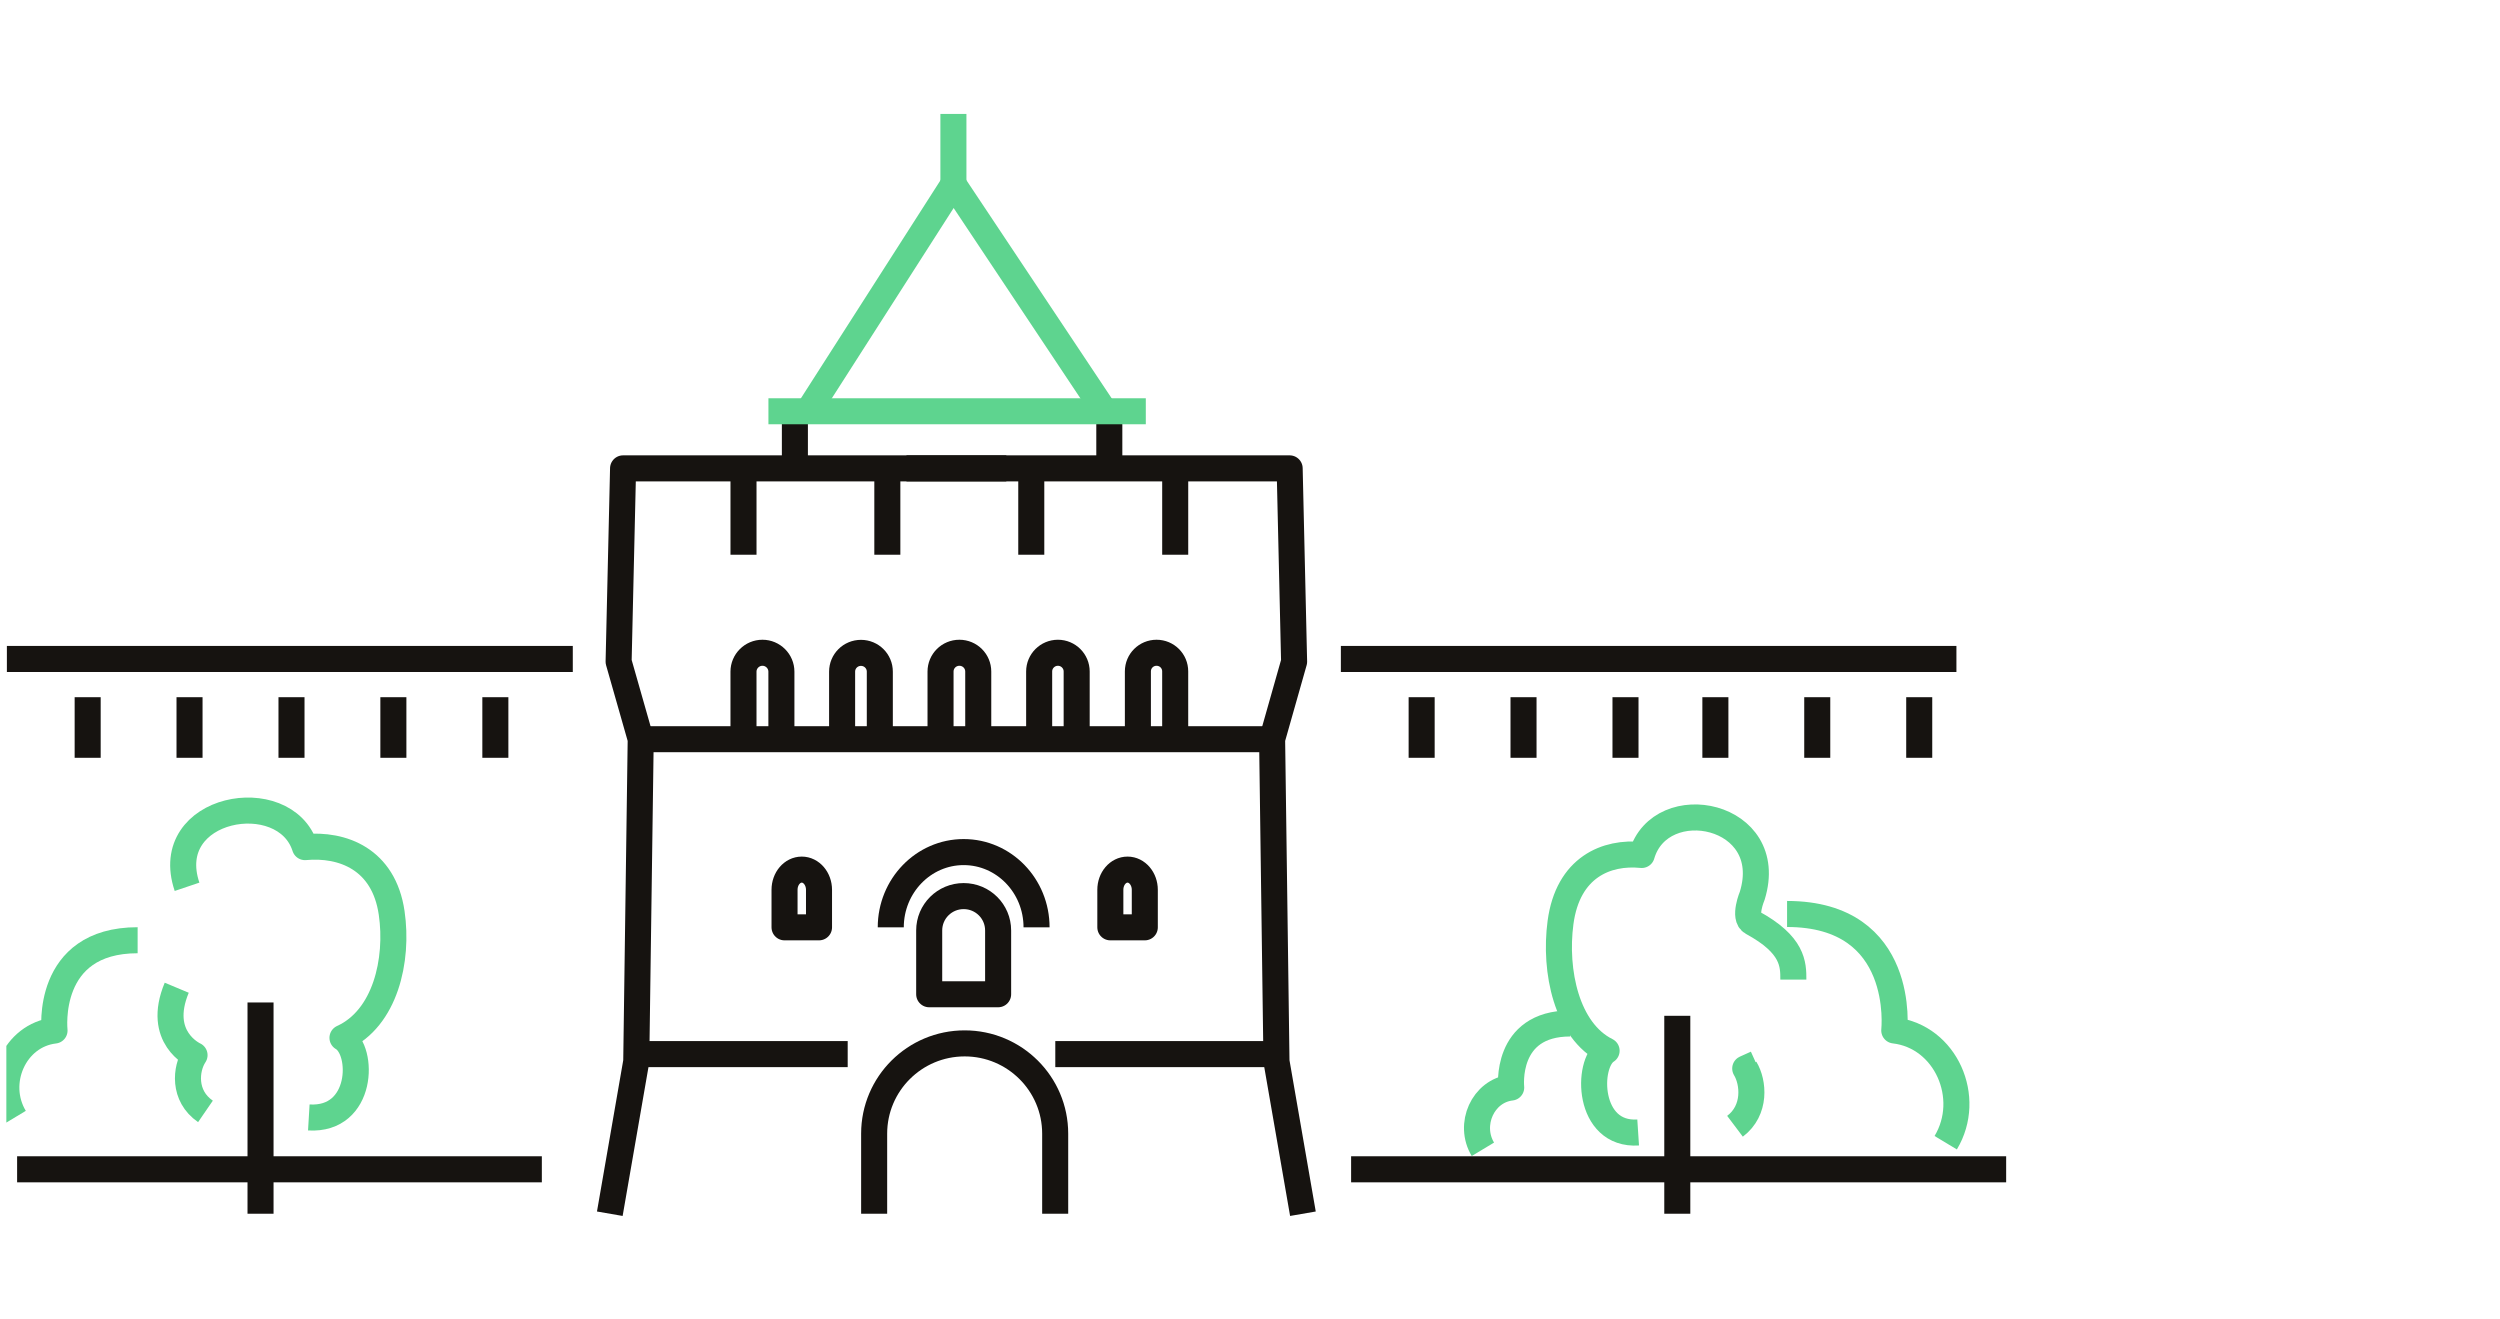 <svg width="288" height="152" viewBox="0 0 288 152" fill="none" xmlns="http://www.w3.org/2000/svg">
<g clip-path="url(#clip0)">
<path d="M154.468 75.915H225.38" stroke="#161310" stroke-width="3" stroke-miterlimit="10" stroke-linejoin="round"/>
<path d="M155.648 134.703H231.109" stroke="#161310" stroke-width="3" stroke-miterlimit="10" stroke-linejoin="round"/>
<path d="M163.774 80.32V87.296" stroke="#161310" stroke-width="3" stroke-miterlimit="10" stroke-linejoin="round"/>
<path d="M175.51 80.32V87.296" stroke="#161310" stroke-width="3" stroke-miterlimit="10" stroke-linejoin="round"/>
<path d="M187.257 80.32V87.296" stroke="#161310" stroke-width="3" stroke-miterlimit="10" stroke-linejoin="round"/>
<path d="M197.612 80.32V87.296" stroke="#161310" stroke-width="3" stroke-miterlimit="10" stroke-linejoin="round"/>
<path d="M209.347 80.32V87.296" stroke="#161310" stroke-width="3" stroke-miterlimit="10" stroke-linejoin="round"/>
<path d="M221.095 80.32V87.296" stroke="#161310" stroke-width="3" stroke-miterlimit="10" stroke-linejoin="round"/>
<path d="M0.793 75.915H65.986" stroke="#161310" stroke-width="3" stroke-miterlimit="10" stroke-linejoin="round"/>
<path d="M1.971 134.703H62.42" stroke="#161310" stroke-width="3" stroke-miterlimit="10" stroke-linejoin="round"/>
<path d="M10.099 80.32V87.296" stroke="#161310" stroke-width="3" stroke-miterlimit="10" stroke-linejoin="round"/>
<path d="M21.834 80.32V87.296" stroke="#161310" stroke-width="3" stroke-miterlimit="10" stroke-linejoin="round"/>
<path d="M33.581 80.32V87.296" stroke="#161310" stroke-width="3" stroke-miterlimit="10" stroke-linejoin="round"/>
<path d="M45.317 80.32V87.296" stroke="#161310" stroke-width="3" stroke-miterlimit="10" stroke-linejoin="round"/>
<path d="M57.065 80.32V87.296" stroke="#161310" stroke-width="3" stroke-miterlimit="10" stroke-linejoin="round"/>
<path d="M70.249 139.821L73.296 122.271L73.81 85.155L71.264 76.223L71.778 53.956H115.929" stroke="#161310" stroke-width="3" stroke-miterlimit="10" stroke-linejoin="round"/>
<path d="M150.097 139.821L147.05 122.271L146.547 85.155L149.081 76.223L148.568 53.956H104.428" stroke="#161310" stroke-width="3" stroke-miterlimit="10" stroke-linejoin="round"/>
<path d="M85.651 53.956V63.902" stroke="#161310" stroke-width="3" stroke-miterlimit="10" stroke-linejoin="round"/>
<path d="M102.221 53.956V63.902" stroke="#161310" stroke-width="3" stroke-miterlimit="10" stroke-linejoin="round"/>
<path d="M118.803 53.956V63.902" stroke="#161310" stroke-width="3" stroke-miterlimit="10" stroke-linejoin="round"/>
<path d="M135.384 53.956V63.902" stroke="#161310" stroke-width="3" stroke-miterlimit="10" stroke-linejoin="round"/>
<path d="M85.65 85.156V77.376C85.65 76.177 86.631 75.198 87.834 75.198C89.036 75.198 90.017 76.177 90.017 77.376V84.305" stroke="#161310" stroke-width="3" stroke-miterlimit="10" stroke-linejoin="round"/>
<path d="M101.355 84.526V77.376C101.355 76.176 100.385 75.21 99.183 75.21C97.98 75.21 97.011 76.176 97.011 77.376V84.946" stroke="#161310" stroke-width="3" stroke-miterlimit="10" stroke-linejoin="round"/>
<path d="M112.694 84.736V77.364C112.694 76.165 111.725 75.198 110.522 75.198C109.319 75.198 108.35 76.165 108.35 77.364V84.736" stroke="#161310" stroke-width="3" stroke-miterlimit="10" stroke-linejoin="round"/>
<path d="M124.032 84.946V77.353C124.032 76.165 123.063 75.198 121.872 75.198C120.681 75.198 119.711 76.165 119.711 77.353V84.515" stroke="#161310" stroke-width="3" stroke-miterlimit="10" stroke-linejoin="round"/>
<path d="M135.382 85.155V77.341C135.382 76.153 134.425 75.198 133.234 75.198C132.042 75.198 131.085 76.153 131.085 77.341V84.305" stroke="#161310" stroke-width="3" stroke-miterlimit="10" stroke-linejoin="round"/>
<path d="M74.651 85.156H146.547" stroke="#161310" stroke-width="3" stroke-miterlimit="10" stroke-linejoin="round"/>
<path d="M74.651 121.432L97.654 121.432" stroke="#161310" stroke-width="3" stroke-miterlimit="10" stroke-linejoin="round"/>
<path d="M121.57 121.432H146.255" stroke="#161310" stroke-width="3" stroke-miterlimit="10" stroke-linejoin="round"/>
<path d="M100.702 139.821V130.597C100.702 124.856 105.372 120.198 111.129 120.198C116.886 120.198 121.557 124.856 121.557 130.597V139.821" stroke="#161310" stroke-width="3" stroke-miterlimit="10" stroke-linejoin="round"/>
<path d="M91.571 47.377V52.986" stroke="#161310" stroke-width="3" stroke-miterlimit="10" stroke-linejoin="round"/>
<path d="M127.793 47.784V53.956" stroke="#161310" stroke-width="3" stroke-miterlimit="10" stroke-linejoin="round"/>
<path d="M107.043 114.538H114.984V107.189C114.984 105 113.209 103.23 111.014 103.23C108.818 103.23 107.043 105 107.043 107.189V114.538V114.538Z" stroke="#161310" stroke-width="3" stroke-miterlimit="10" stroke-linejoin="round"/>
<path d="M90.379 106.828H94.35V102.508C94.35 101.227 93.462 100.179 92.365 100.179C91.267 100.179 90.379 101.215 90.379 102.508V106.828Z" stroke="#161310" stroke-width="3" stroke-miterlimit="10" stroke-linejoin="round"/>
<path d="M127.911 106.828H131.881V102.508C131.881 101.227 130.993 100.179 129.896 100.179C128.798 100.179 127.911 101.215 127.911 102.508V106.828Z" stroke="#161310" stroke-width="3" stroke-miterlimit="10" stroke-linejoin="round"/>
<path d="M119.411 106.828C119.411 102.045 115.66 98.16 111.013 98.16C106.382 98.16 102.616 102.045 102.616 106.828" stroke="#161310" stroke-width="3" stroke-miterlimit="10" stroke-linejoin="round"/>
<path d="M88.523 47.377H131.997" stroke="#5ED48F" stroke-width="3" stroke-miterlimit="10" stroke-linejoin="round"/>
<path d="M93.089 47.377L109.834 21.22L127.256 47.377" stroke="#5ED48F" stroke-width="3" stroke-miterlimit="10" stroke-linejoin="round"/>
<path d="M109.833 13.126V21.22" stroke="#5ED48F" stroke-width="3" stroke-miterlimit="10" stroke-linejoin="round"/>
<path d="M23.669 128.033C21.057 126.239 21.385 123.098 22.412 121.552C22.412 121.552 17.946 119.558 20.36 113.786M21.547 102.159C18.417 92.884 32.809 90.302 35.134 97.588C39.453 97.187 44.21 98.941 45.12 105.17C45.916 110.621 44.373 117.323 39.453 119.558C41.965 120.994 41.856 129.107 35.575 128.731" stroke="#5ED48F" stroke-width="3" stroke-miterlimit="10" stroke-linejoin="round"/>
<path d="M15.855 108.315C5.134 108.315 6.282 118.718 6.282 118.718C1.687 119.252 -0.738 124.72 1.687 128.744" stroke="#5ED48F" stroke-width="3" stroke-miterlimit="10" stroke-linejoin="round"/>
<path d="M180.883 117.903C173.275 117.903 174.09 125.285 174.09 125.285C170.829 125.664 169.108 129.545 170.829 132.4" stroke="#5ED48F" stroke-width="3" stroke-miterlimit="10" stroke-linejoin="round"/>
<path d="M205.871 105.29C219.701 105.29 218.219 118.708 218.219 118.708C224.146 119.397 227.274 126.451 224.146 131.641" stroke="#5ED48F" stroke-width="3" stroke-miterlimit="10" stroke-linejoin="round"/>
<path d="M30.013 115.487V139.821" stroke="#161310" stroke-width="3" stroke-miterlimit="10" stroke-linejoin="round"/>
<path d="M199.872 129.746C202.319 127.903 202.012 124.679 201.049 123.092L202.319 122.52M188.715 130.462C182.83 130.848 182.727 122.52 185.081 121.045C180.471 118.751 179.025 111.871 179.771 106.276C180.624 99.881 185.081 98.08 189.128 98.493C191.307 91.014 204.793 93.664 201.859 103.185C201.859 103.185 200.797 105.702 201.859 106.276C206.594 108.831 206.594 111.103 206.594 112.847" stroke="#5ED48F" stroke-width="3" stroke-miterlimit="10" stroke-linejoin="round"/>
<path d="M193.224 117.019V139.821" stroke="#161310" stroke-width="3" stroke-miterlimit="10" stroke-linejoin="round"/>
</g>
<defs>
<clipPath id="clip0">
<rect width="287" height="151" fill="white" transform="translate(0.731 0.974)"/>
</clipPath>
</defs>
</svg>
